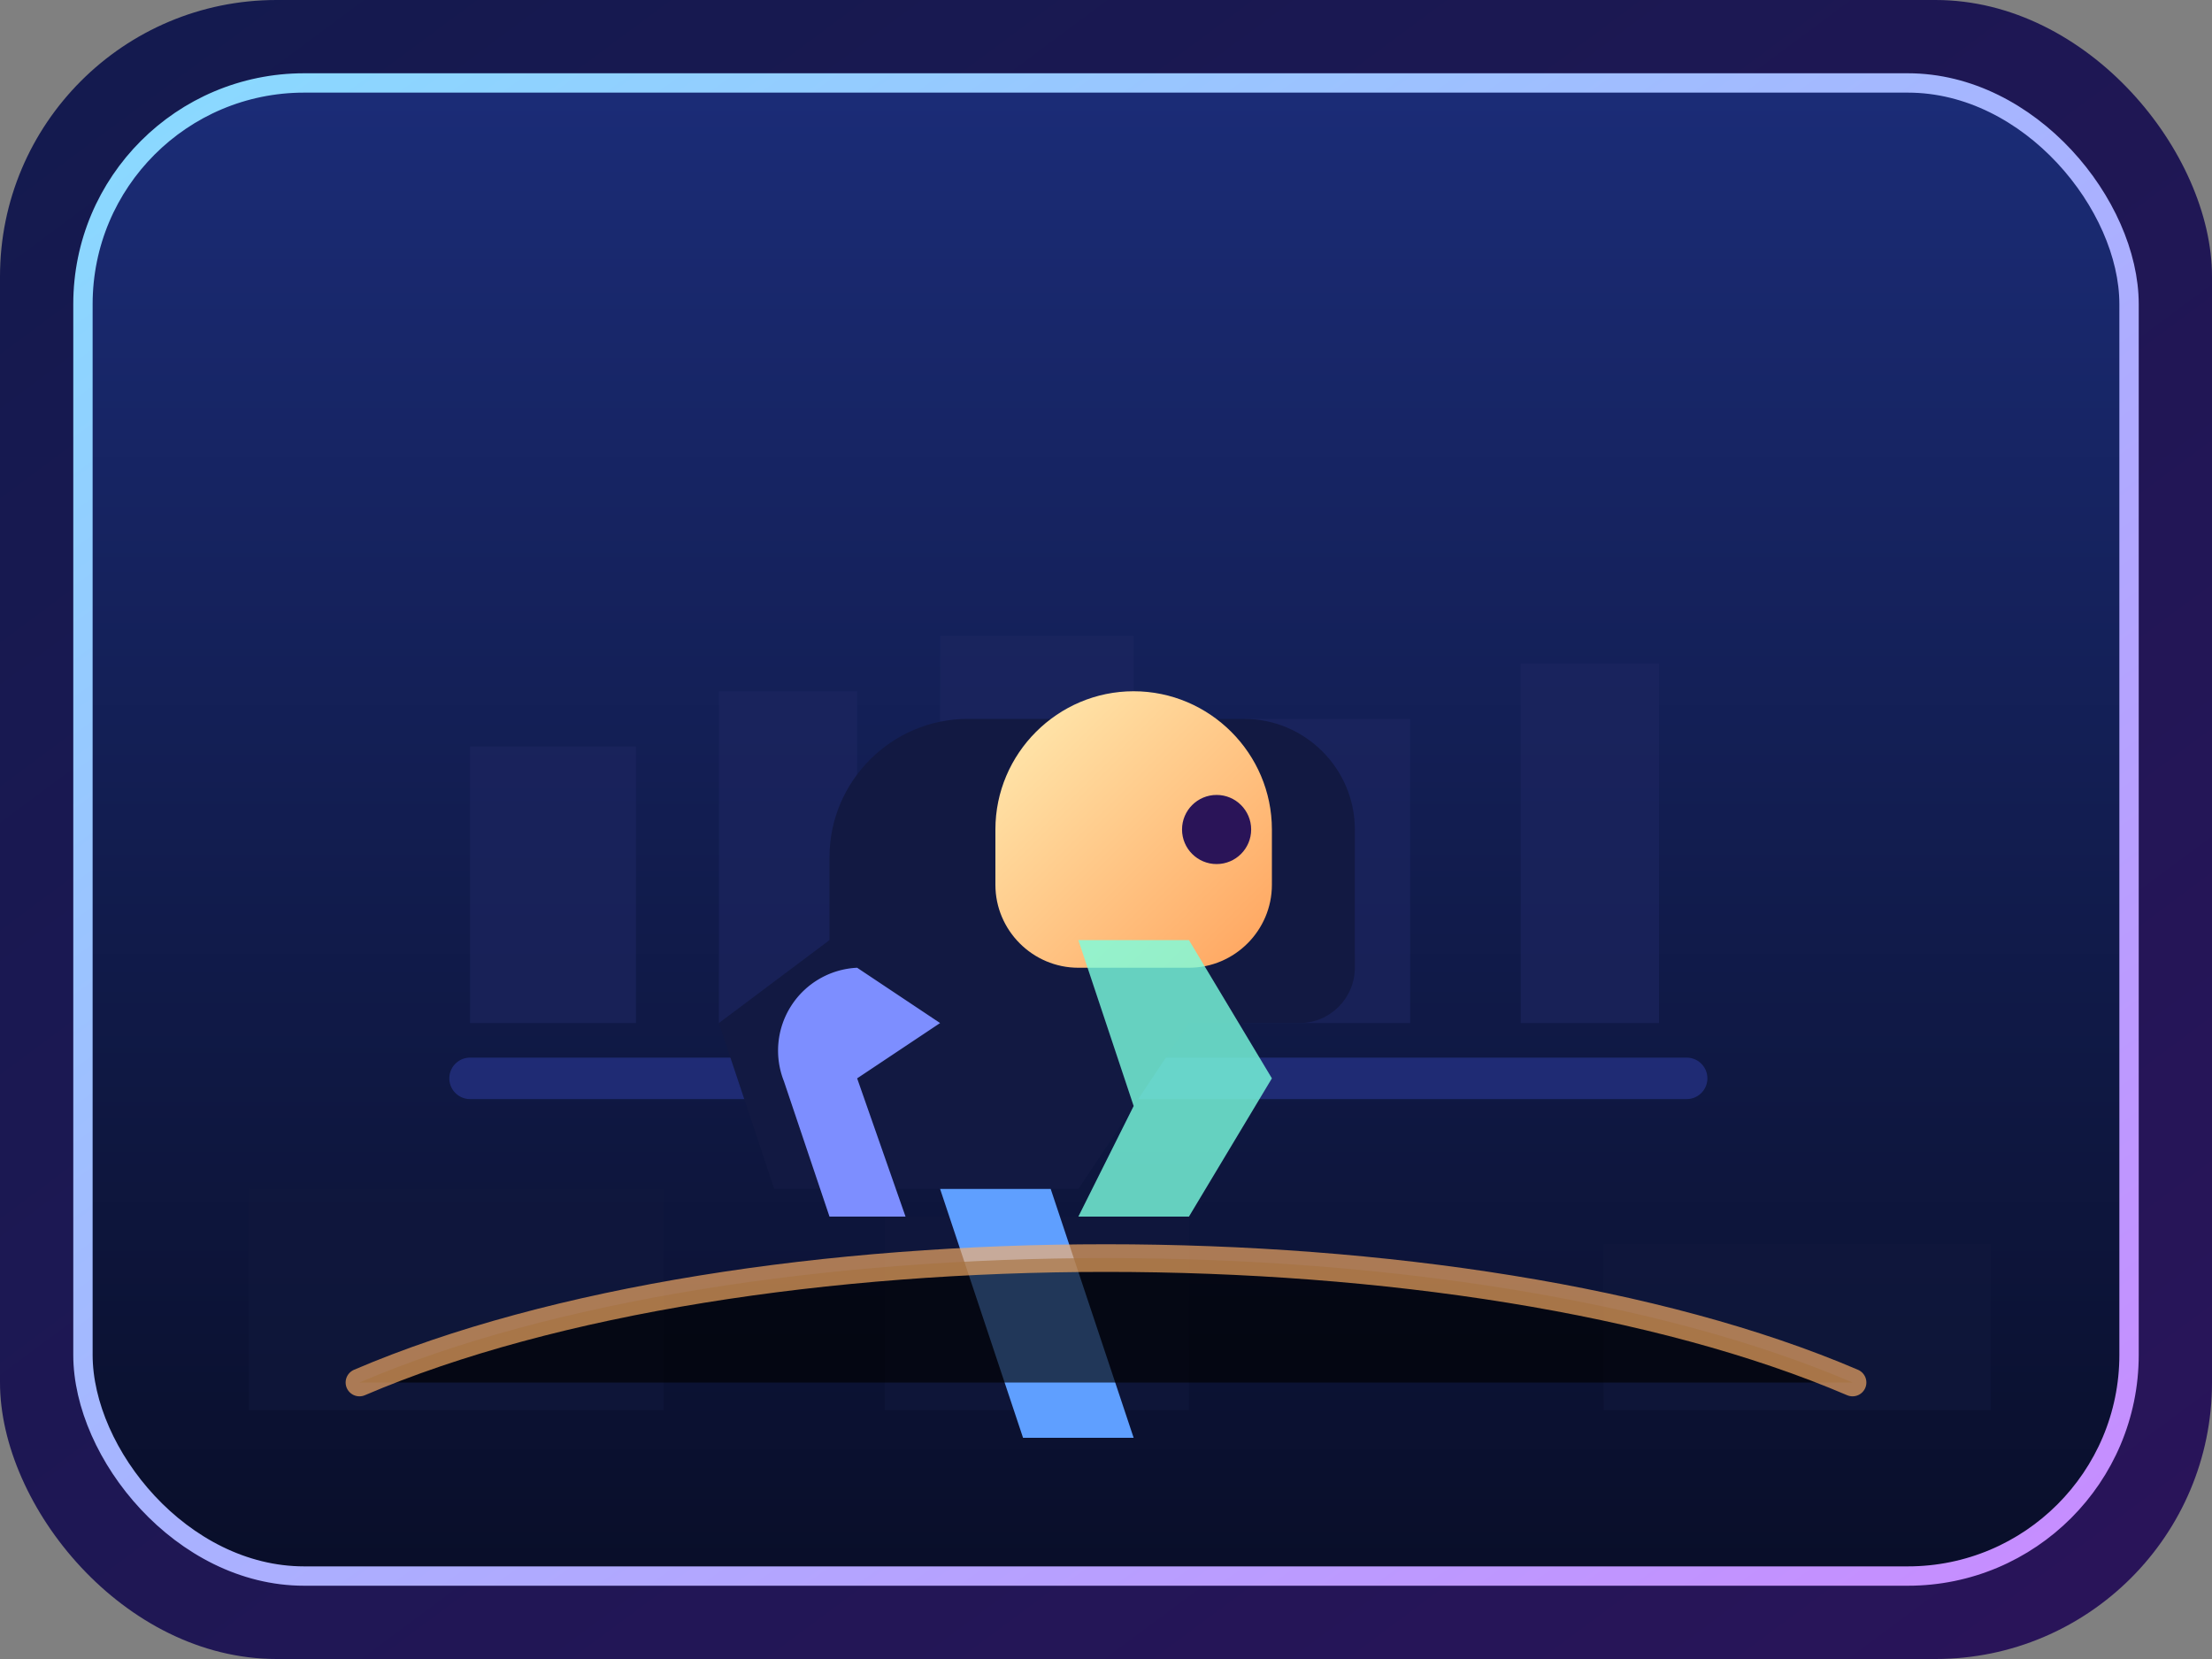 <svg width="160" height="120" viewBox="0 0 160 120" xmlns="http://www.w3.org/2000/svg">
  <rect x="0" y="0" width="160" height="120" fill="#808080" stroke="none"/>
  <defs>
    <linearGradient id="a" x1="0" y1="0" x2="1" y2="1">
      <stop offset="0" stop-color="#131a4e" />
      <stop offset="1" stop-color="#2a145a" />
    </linearGradient>
    <linearGradient id="b" x1="0" y1="0" x2="1" y2="1">
      <stop offset="0" stop-color="#88dbff" />
      <stop offset="1" stop-color="#c88bff" />
    </linearGradient>
    <linearGradient id="c" x1="0" y1="0" x2="0" y2="1">
      <stop offset="0" stop-color="#1b2c77" />
      <stop offset="1" stop-color="#090e29" />
    </linearGradient>
    <linearGradient id="d" x1="0" y1="0" x2="1" y2="1">
      <stop offset="0" stop-color="#7bffdf" />
      <stop offset="1" stop-color="#5f9fff" />
    </linearGradient>
    <linearGradient id="e" x1="0" y1="0" x2="1" y2="1">
      <stop offset="0" stop-color="#ffedb3" />
      <stop offset="1" stop-color="#ffa35d" />
    </linearGradient>
    <radialGradient id="f" cx="0" cy="0" r="1" gradientTransform="translate(118 32) scale(32)">
      <stop offset="0" stop-color="#ffeab0" />
      <stop offset="1" stop-color="#ffaf66" stop-opacity="0" />
    </radialGradient>
  </defs>
  <rect width="160" height="120" rx="20" fill="url(#a)" />
  <rect x="6" y="6" width="148" height="108" rx="16" fill="#080f28" />
  <rect x="6" y="6" width="148" height="108" rx="16" fill="url(#c)" />
  <rect x="6" y="6" width="148" height="108" rx="16" fill="none" stroke="url(#b)" stroke-width="1.4" />
  <circle cx="118" cy="32" r="32" fill="url(#f)" />
  <g fill="#11183d" opacity=".55">
    <path d="M18 86h30v16H18z" />
    <path d="M116 90h28v12h-28z" />
    <path d="M64 88h22v14H64z" />
  </g>
  <g fill="#1b255f" opacity=".65">
    <path d="M34 54h12v20H34z" />
    <path d="M52 50h10v24H52z" />
    <path d="M68 46h14v28H68z" />
    <path d="M90 52h12v22H90z" />
    <path d="M110 48h10v26h-10z" />
  </g>
  <path d="M34 78h88" stroke="#283690" stroke-width="3" stroke-linecap="round" opacity=".65" />
  <g transform="translate(52 40)">
    <path d="M38 12c4.4 0 8 3.6 8 8v10c0 2.2-1.8 4-4 4h-8l-8 12H4l-4-12 8-6V22c0-5.5 4.5-10 10-10z" fill="#121942" />
    <path d="M16 34l-6 4 3.5 10H8l-3.3-9.8A6 6 0 0 1 10 30z" fill="#7d8eff" />
    <path d="M30 10c5.5 0 10 4.5 10 10v4c0 3.3-2.7 6-6 6h-8c-3.3 0-6-2.7-6-6v-4c0-5.5 4.5-10 10-10z" fill="url(#e)" />
    <path d="M34 28l6 10-6 10h-8l4-8-4-12z" fill="#7bffdf" opacity=".8" />
    <circle cx="36" cy="20" r="2.5" fill="#2a1458" />
    <path d="M24 46l6 18h-8l-6-18z" fill="#5f9fff" />
  </g>
  <path d="M26 98h108" stroke="url(#d)" stroke-width="4" stroke-linecap="round" />
  <path d="M26 100c28-12 80-12 108 0" stroke="#ffb165" stroke-width="2" stroke-linecap="round" opacity=".65" />
</svg>
